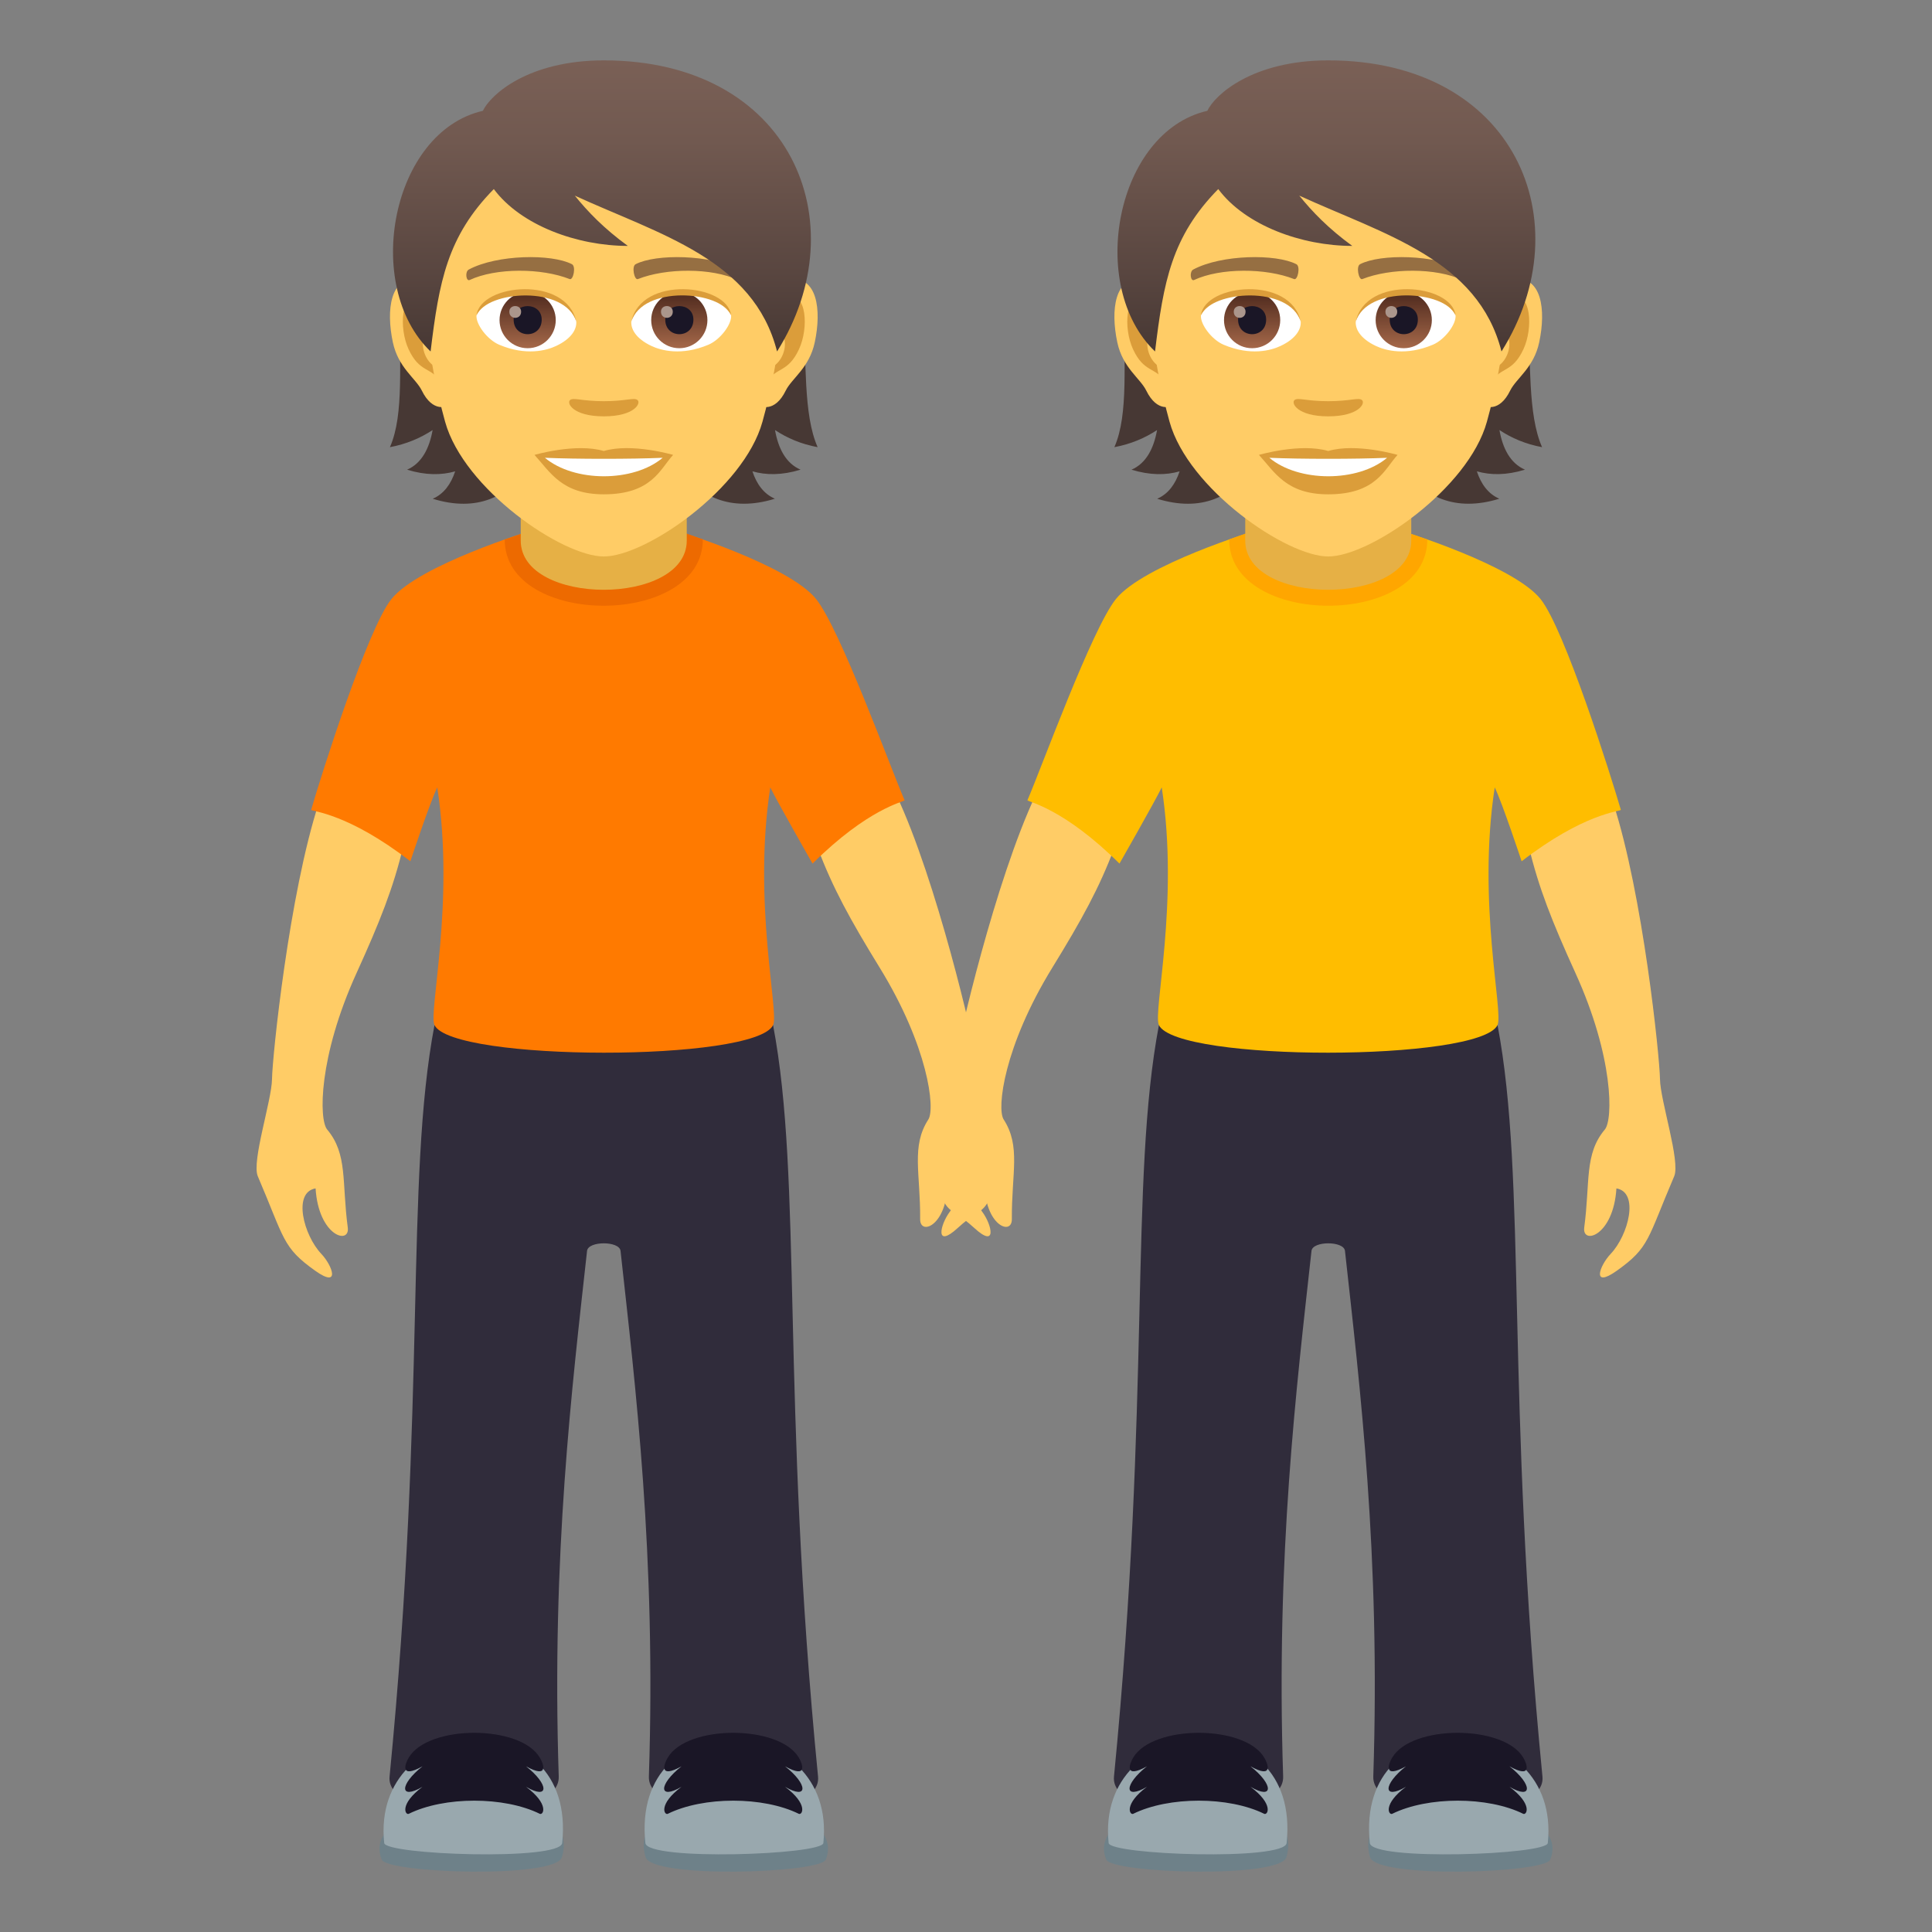 <?xml version="1.0" encoding="utf-8"?>
<!-- Generator: Adobe Illustrator 15.0.0, SVG Export Plug-In . SVG Version: 6.00 Build 0)  -->
<!DOCTYPE svg PUBLIC "-//W3C//DTD SVG 1.1//EN" "http://www.w3.org/Graphics/SVG/1.1/DTD/svg11.dtd">
<svg version="1.1" id="Layer_1" xmlns:x="http://ns.adobe.com/Extensibility/1.0/" xmlns:i="http://ns.adobe.com/AdobeIllustrator/10.0/" xmlns:graph="http://ns.adobe.com/Graphs/1.0/"
	 xmlns="http://www.w3.org/2000/svg" xmlns:xlink="http://www.w3.org/1999/xlink" xmlns:a="http://ns.adobe.com/AdobeSVGViewerExtensions/3.0/"
	 x="0px" y="0px" width="64px" height="64px" viewBox="0 0 64 64" enable-background="new 0 0 64 64" xml:space="preserve">
<rect x="0" y="0" width="64" height="64" fill="#808080" stroke="none"/>
<path fill="#FFCC66" d="M50.641,28.034c0.734-1.438,2.797-1.438,2.797-1.438c0.984,3.016,1.541,8.407,1.551,9.146
	c0.009,0.718,0.682,2.729,0.471,3.223c-0.896,2.094-0.811,2.356-1.909,3.135c-0.832,0.589-0.571-0.167-0.194-0.565
	c0.584-0.617,0.955-2.036,0.189-2.168c-0.098,1.583-1.144,1.882-1.066,1.295c0.201-1.514-0.001-2.432,0.682-3.245
	c0.275-0.329,0.295-2.397-0.975-5.188C51.415,30.531,50.969,29.409,50.641,28.034z"/>
<path fill="#FFCC66" d="M36.914,28.086c-0.55-1.518-2.597-1.774-2.597-1.774c-1.352,2.87-2.573,8.15-2.675,8.882
	c-0.1,0.711-1.018,2.622-0.868,3.139c0.628,2.189,0.511,1.438,1.503,2.348c0.752,0.688,0.589-0.095,0.263-0.536
	c-0.501-0.686-0.694-1.14,0.082-1.175c-0.099,1.583,0.9,2.009,0.897,1.417c-0.012-1.526,0.304-2.412-0.272-3.304
	c-0.232-0.361,0.006-2.416,1.611-5.026C35.835,30.468,36.417,29.41,36.914,28.086z"/>
<path fill="#302C3B" d="M38.391,33.957h11.217c0.979,5.166,0.256,12.302,1.488,24.896c0.156,1.586-5.654,1.596-5.604,0
	c0.242-7.347-0.445-12.938-0.938-17.416c-0.037-0.334-1.072-0.334-1.109,0c-0.492,4.478-1.182,10.069-0.939,17.416
	c0.053,1.596-5.76,1.586-5.604,0C38.135,46.259,37.412,39.123,38.391,33.957z"/>
<path fill="#FFBD00" d="M36.963,19.847c0.906-1.135,4.635-2.271,4.635-2.271H46.4c0,0,3.73,1.137,4.635,2.271
	c0.793,0.992,2.32,5.816,2.658,6.982c-0.045,0.055-1.227,0.112-3.287,1.702c0,0-0.641-1.935-0.891-2.447
	c-0.588,3.813,0.297,7.448,0.092,7.873c-0.584,1.213-10.625,1.227-11.217,0c-0.205-0.425,0.68-4.06,0.094-7.873
	c-0.252,0.513-1.4,2.524-1.4,2.524c-1.847-1.834-3.012-2.038-3.049-2.098C34.515,25.396,36.17,20.839,36.963,19.847z"/>
<path fill="#6E8189" d="M51.354,61.602c-0.184,0.452-5.762,0.637-5.971-0.084C44.574,58.725,52.264,59.372,51.354,61.602z"/>
<path fill="#99A8AE" d="M51.273,61.053c-0.041,0.392-5.834,0.597-5.896,0C44.881,56.3,51.727,56.696,51.273,61.053z"/>
<path fill="#1A1626" d="M46.117,58.226c0.645-1.102,3.703-1.096,4.344,0c0.117,0.192,0.316,0.716-0.457,0.286
	c0.768,0.602,0.768,1.127,0,0.678c0.773,0.578,0.574,0.943,0.457,0.896c-1.176-0.582-3.166-0.582-4.344,0
	c-0.119,0.047-0.316-0.318,0.457-0.896c-0.768,0.449-0.768-0.076,0-0.678C45.801,58.941,45.998,58.418,46.117,58.226z"/>
<path fill="#6E8189" d="M36.645,61.602c0.184,0.452,5.762,0.637,5.971-0.084C43.424,58.725,35.734,59.372,36.645,61.602z"/>
<path fill="#99A8AE" d="M36.725,61.053c0.041,0.392,5.834,0.597,5.896,0C43.117,56.3,36.273,56.696,36.725,61.053z"/>
<path fill="#1A1626" d="M41.881,58.226c-0.645-1.102-3.701-1.096-4.344,0c-0.117,0.192-0.316,0.716,0.457,0.286
	c-0.768,0.602-0.768,1.127,0,0.678c-0.773,0.578-0.574,0.943-0.457,0.896c1.178-0.582,3.166-0.582,4.344,0
	c0.119,0.047,0.316-0.318-0.457-0.896c0.768,0.449,0.768-0.076,0-0.678C42.197,58.941,42,58.418,41.881,58.226z"/>
<path fill="#FFA600" d="M47.281,17.874c0,2.926-6.563,2.92-6.563-0.005l0.59-0.212h5.346L47.281,17.874z"/>
<path fill="#E6B045" d="M46.75,17.906c0,2.175-5.5,2.175-5.5,0c0-0.74,0-2.406,0-2.406h5.5C46.75,15.5,46.75,17.166,46.75,17.906z"
	/>
<path fill="#473834" d="M49.671,14.246c0.403,0.267,0.869,0.466,1.412,0.567c-0.965-2.199,0.49-6.812-2.491-10.2
	c-4.202,0.125-4.782,13.716,1.075,11.908c-0.373-0.162-0.607-0.492-0.744-0.908c0.451,0.13,0.979,0.134,1.594-0.055
	C50.026,15.347,49.778,14.848,49.671,14.246z"/>
<path fill="#473834" d="M39.123,4.613c-2.98,3.389-1.242,8.001-2.208,10.2c0.544-0.102,1.01-0.301,1.414-0.567
	c-0.107,0.602-0.357,1.101-0.846,1.313c0.613,0.188,1.141,0.185,1.593,0.055c-0.138,0.416-0.37,0.746-0.743,0.908
	C44.189,18.329,43.325,4.738,39.123,4.613z"/>
<path id="Path_763_" fill="#FFCC66" d="M50.13,9.243c-0.949,0.114-1.635,3.293-1.037,4.131c0.083,0.118,0.572,0.305,0.934-0.436
	c0.202-0.409,0.781-0.752,0.961-1.598C51.218,10.258,51.073,9.129,50.13,9.243z"/>
<path id="Path_762_" fill="#FFCC66" d="M37.87,9.243c0.949,0.114,1.634,3.293,1.037,4.131c-0.084,0.118-0.573,0.305-0.936-0.436
	c-0.201-0.409-0.779-0.752-0.959-1.598C36.782,10.258,36.927,9.129,37.87,9.243z"/>
<path id="Path_761_" fill="#DB9D3A" d="M50.104,9.852c-0.248,0.079-0.519,0.456-0.664,1.082c0.865-0.186,0.648,1.256-0.104,1.283
	c0.006,0.145,0.016,0.294,0.033,0.452c0.363-0.527,0.73-0.315,1.096-1.099C50.795,10.863,50.716,9.66,50.104,9.852z"/>
<path id="Path_760_" fill="#DB9D3A" d="M38.56,10.932c-0.146-0.624-0.416-1.002-0.663-1.08c-0.613-0.191-0.692,1.012-0.363,1.719
	c0.364,0.783,0.732,0.571,1.096,1.099c0.018-0.158,0.027-0.308,0.034-0.452C37.918,12.182,37.706,10.757,38.56,10.932z"/>
<path fill="#FFCC66" d="M43.999,3.133c-4.111,0-6.092,3.349-5.844,7.655c0.051,0.865,0.291,2.114,0.588,3.184
	c0.617,2.224,3.871,4.462,5.256,4.462c1.386,0,4.64-2.238,5.256-4.462c0.298-1.069,0.539-2.318,0.59-3.184
	C50.091,6.481,48.112,3.133,43.999,3.133z"/>
<path id="Path_759_" fill="#966F42" d="M48.466,8.926c-0.939-0.498-2.739-0.522-3.41-0.175c-0.143,0.066-0.047,0.538,0.072,0.494
	c0.936-0.37,2.441-0.378,3.316,0.031C48.562,9.329,48.61,8.995,48.466,8.926z"/>
<path id="Path_758_" fill="#966F42" d="M39.532,8.926c0.94-0.498,2.739-0.522,3.41-0.175c0.144,0.066,0.049,0.538-0.072,0.494
	c-0.936-0.37-2.439-0.378-3.316,0.031C39.438,9.329,39.391,8.995,39.532,8.926z"/>
<path id="Path_757_" fill="#DB9D3A" d="M45.109,13.246c-0.117-0.082-0.394,0.044-1.11,0.044c-0.715,0-0.992-0.126-1.109-0.044
	c-0.141,0.099,0.084,0.546,1.109,0.546C45.026,13.792,45.251,13.345,45.109,13.246z"/>
<path id="Path_756_" fill="#DB9D3A" d="M43.999,14.94c-0.924-0.272-2.295,0.129-2.295,0.129c0.521,0.569,0.904,1.306,2.295,1.306
	c1.594,0,1.865-0.837,2.297-1.306C46.296,15.069,44.923,14.666,43.999,14.94z"/>
<path id="Path_755_" fill="#FFFFFF" d="M42.049,15.165c0.97,0.813,2.927,0.819,3.901,0C44.918,15.21,43.089,15.21,42.049,15.165z"/>
<path id="Path_754_" fill="#FFFFFF" d="M43.085,10.623c0.035,0.271-0.15,0.594-0.662,0.836c-0.324,0.154-1,0.335-1.888-0.039
	c-0.399-0.168-0.786-0.691-0.751-0.979C40.265,9.532,42.634,9.399,43.085,10.623z"/>
<linearGradient id="Oval_1_" gradientUnits="userSpaceOnUse" x1="-422.11" y1="480.509" x2="-422.11" y2="480.792" gradientTransform="matrix(6.57 0 0 -6.57 2814.78 3168.528)">
	<stop  offset="0" style="stop-color:#A6694A"/>
	<stop  offset="1" style="stop-color:#4F2A1E"/>
	<a:midPointStop  offset="0" style="stop-color:#A6694A"/>
	<a:midPointStop  offset="0.5" style="stop-color:#A6694A"/>
	<a:midPointStop  offset="1" style="stop-color:#4F2A1E"/>
</linearGradient>
<circle id="Oval_102_" fill="url(#Oval_1_)" cx="41.478" cy="10.604" r="0.931"/>
<path id="Path_753_" fill="#1A1626" d="M41.013,10.588c0,0.643,0.93,0.643,0.93,0C41.942,9.99,41.013,9.99,41.013,10.588z"/>
<path id="Path_752_" fill="#AB968C" d="M40.87,10.326c0,0.271,0.391,0.271,0.391,0C41.261,10.076,40.87,10.076,40.87,10.326z"/>
<path id="Path_751_" fill="#DB9D3A" d="M43.089,10.658c-0.377-1.214-2.955-1.035-3.305-0.218
	C39.914,9.395,42.767,9.118,43.089,10.658z"/>
<path id="Path_750_" fill="#FFFFFF" d="M44.914,10.623c-0.034,0.271,0.149,0.594,0.661,0.836c0.325,0.154,1,0.335,1.889-0.039
	c0.399-0.168,0.786-0.691,0.752-0.979C47.734,9.532,45.365,9.399,44.914,10.623z"/>
<linearGradient id="Oval_2_" gradientUnits="userSpaceOnUse" x1="-424.043" y1="480.509" x2="-424.043" y2="480.792" gradientTransform="matrix(6.57 0 0 -6.57 2832.511 3168.528)">
	<stop  offset="0" style="stop-color:#A6694A"/>
	<stop  offset="1" style="stop-color:#4F2A1E"/>
	<a:midPointStop  offset="0" style="stop-color:#A6694A"/>
	<a:midPointStop  offset="0.5" style="stop-color:#A6694A"/>
	<a:midPointStop  offset="1" style="stop-color:#4F2A1E"/>
</linearGradient>
<circle id="Oval_101_" fill="url(#Oval_2_)" cx="46.501" cy="10.604" r="0.931"/>
<path id="Path_749_" fill="#1A1626" d="M46.036,10.588c0,0.643,0.932,0.643,0.932,0C46.968,9.99,46.036,9.99,46.036,10.588z"/>
<path id="Path_748_" fill="#AB968C" d="M45.894,10.326c0,0.271,0.391,0.271,0.391,0C46.284,10.076,45.894,10.076,45.894,10.326z"/>
<path id="Path_747_" fill="#DB9D3A" d="M44.911,10.658c0.377-1.214,2.952-1.04,3.305-0.218C48.085,9.395,45.232,9.118,44.911,10.658
	z"/>
<linearGradient id="SVGID_1_" gradientUnits="userSpaceOnUse" x1="43.94" y1="11.643" x2="43.94" y2="2">
	<stop  offset="0" style="stop-color:#473834"/>
	<stop  offset="0.272" style="stop-color:#594640"/>
	<stop  offset="0.723" style="stop-color:#715950"/>
	<stop  offset="1" style="stop-color:#7A6056"/>
	<a:midPointStop  offset="0" style="stop-color:#473834"/>
	<a:midPointStop  offset="0.4" style="stop-color:#473834"/>
	<a:midPointStop  offset="1" style="stop-color:#7A6056"/>
</linearGradient>
<path fill="url(#SVGID_1_)" d="M44,2c-2.501,0-3.752,1.133-4.006,1.671c-3.024,0.692-3.997,5.795-1.732,7.972
	c0.28-2.319,0.552-3.81,2.094-5.38c0.899,1.206,2.767,1.883,4.44,1.883C44.005,7.57,43.464,7.007,43.04,6.48
	c2.793,1.282,5.922,2.104,6.699,5.162C52.427,7.362,50.193,2,44,2z"/>
<path fill="#FFCC66" d="M13.359,28.034c-0.734-1.438-2.797-1.438-2.797-1.438c-0.984,3.016-1.541,8.407-1.551,9.146
	c-0.009,0.718-0.682,2.729-0.471,3.223c0.896,2.094,0.811,2.356,1.909,3.135c0.832,0.589,0.571-0.167,0.194-0.565
	c-0.584-0.617-0.955-2.036-0.189-2.168c0.098,1.583,1.144,1.882,1.066,1.295c-0.201-1.514,0.001-2.432-0.682-3.245
	c-0.275-0.329-0.295-2.397,0.975-5.188C12.585,30.531,13.031,29.409,13.359,28.034z"/>
<path fill="#FFCC66" d="M27.086,28.086c0.55-1.518,2.597-1.774,2.597-1.774c1.352,2.87,2.573,8.15,2.675,8.882
	c0.1,0.711,1.018,2.622,0.868,3.139c-0.628,2.189-0.511,1.438-1.503,2.348c-0.752,0.688-0.589-0.095-0.263-0.536
	c0.501-0.686,0.694-1.14-0.082-1.175c0.099,1.583-0.9,2.009-0.897,1.417c0.012-1.526-0.304-2.412,0.272-3.304
	c0.232-0.361-0.006-2.416-1.611-5.026C28.165,30.468,27.583,29.41,27.086,28.086z"/>
<path fill="#302C3B" d="M25.609,33.957H14.393c-0.979,5.166-0.256,12.302-1.488,24.896c-0.156,1.586,5.654,1.596,5.604,0
	c-0.242-7.347,0.445-12.938,0.938-17.416c0.037-0.334,1.072-0.334,1.109,0c0.492,4.478,1.182,10.069,0.939,17.416
	c-0.053,1.596,5.76,1.586,5.604,0C25.865,46.259,26.588,39.123,25.609,33.957z"/>
<path fill="#FF7A00" d="M27.037,19.847c-0.906-1.135-4.635-2.271-4.635-2.271H17.6c0,0-3.73,1.137-4.635,2.271
	c-0.793,0.992-2.32,5.816-2.658,6.982c0.045,0.055,1.227,0.112,3.287,1.702c0,0,0.641-1.935,0.891-2.447
	c0.588,3.813-0.297,7.448-0.092,7.873c0.584,1.213,10.625,1.227,11.217,0c0.205-0.425-0.68-4.06-0.094-7.873
	c0.252,0.513,1.4,2.524,1.4,2.524c1.847-1.834,3.012-2.038,3.049-2.098C29.485,25.396,27.83,20.839,27.037,19.847z"/>
<path fill="#6E8189" d="M12.646,61.602c0.184,0.452,5.762,0.637,5.971-0.084C19.426,58.725,11.736,59.372,12.646,61.602z"/>
<path fill="#99A8AE" d="M12.727,61.053c0.041,0.392,5.834,0.597,5.896,0C19.119,56.3,12.273,56.696,12.727,61.053z"/>
<path fill="#1A1626" d="M17.883,58.226c-0.645-1.102-3.703-1.096-4.344,0c-0.117,0.192-0.316,0.716,0.457,0.286
	c-0.768,0.602-0.768,1.127,0,0.678c-0.773,0.578-0.574,0.943-0.457,0.896c1.176-0.582,3.166-0.582,4.344,0
	c0.119,0.047,0.316-0.318-0.457-0.896c0.768,0.449,0.768-0.076,0-0.678C18.199,58.941,18.002,58.418,17.883,58.226z"/>
<path fill="#6E8189" d="M27.355,61.602c-0.184,0.452-5.762,0.637-5.971-0.084C20.576,58.725,28.266,59.372,27.355,61.602z"/>
<path fill="#99A8AE" d="M27.275,61.053c-0.041,0.392-5.834,0.597-5.896,0C20.883,56.3,27.727,56.696,27.275,61.053z"/>
<path fill="#1A1626" d="M22.119,58.226c0.645-1.102,3.701-1.096,4.344,0c0.117,0.192,0.316,0.716-0.457,0.286
	c0.768,0.602,0.768,1.127,0,0.678c0.773,0.578,0.574,0.943,0.457,0.896c-1.178-0.582-3.166-0.582-4.344,0
	c-0.119,0.047-0.316-0.318,0.457-0.896c-0.768,0.449-0.768-0.076,0-0.678C21.803,58.941,22,58.418,22.119,58.226z"/>
<path fill="#ED6A00" d="M16.719,17.874c0,2.926,6.563,2.92,6.563-0.005l-0.59-0.212h-5.346L16.719,17.874z"/>
<path fill="#E6B045" d="M17.25,17.906c0,2.175,5.5,2.175,5.5,0c0-0.74,0-2.406,0-2.406h-5.5C17.25,15.5,17.25,17.166,17.25,17.906z"
	/>
<path fill="#473834" d="M25.673,14.246c0.403,0.267,0.869,0.466,1.412,0.567c-0.965-2.199,0.49-6.812-2.491-10.2
	c-4.202,0.125-4.782,13.716,1.075,11.908c-0.373-0.162-0.607-0.492-0.744-0.908c0.451,0.13,0.979,0.134,1.594-0.055
	C26.028,15.347,25.78,14.848,25.673,14.246z"/>
<path fill="#473834" d="M15.125,4.613c-2.98,3.389-1.242,8.001-2.208,10.2c0.544-0.102,1.01-0.301,1.414-0.567
	c-0.107,0.602-0.357,1.101-0.846,1.313c0.613,0.188,1.141,0.185,1.593,0.055c-0.138,0.416-0.37,0.746-0.743,0.908
	C20.191,18.329,19.327,4.738,15.125,4.613z"/>
<path id="Path_780_" fill="#FFCC66" d="M26.132,9.243c-0.949,0.114-1.635,3.293-1.037,4.131c0.083,0.118,0.572,0.305,0.934-0.436
	c0.202-0.409,0.781-0.752,0.961-1.598C27.22,10.258,27.075,9.129,26.132,9.243z"/>
<path id="Path_779_" fill="#FFCC66" d="M13.872,9.243c0.949,0.114,1.634,3.293,1.037,4.131c-0.084,0.118-0.573,0.305-0.936-0.436
	c-0.201-0.409-0.779-0.752-0.959-1.598C12.784,10.258,12.929,9.129,13.872,9.243z"/>
<path id="Path_778_" fill="#DB9D3A" d="M26.106,9.852c-0.248,0.079-0.519,0.456-0.664,1.082c0.865-0.186,0.648,1.256-0.104,1.283
	c0.006,0.145,0.016,0.294,0.033,0.452c0.363-0.527,0.73-0.315,1.096-1.099C26.797,10.863,26.718,9.66,26.106,9.852z"/>
<path id="Path_777_" fill="#DB9D3A" d="M14.562,10.932c-0.146-0.624-0.416-1.002-0.663-1.08c-0.613-0.191-0.692,1.012-0.363,1.719
	c0.364,0.783,0.732,0.571,1.096,1.099c0.018-0.158,0.027-0.308,0.034-0.452C13.92,12.182,13.708,10.757,14.562,10.932z"/>
<path fill="#FFCC66" d="M20.001,3.133c-4.111,0-6.092,3.349-5.844,7.655c0.051,0.865,0.291,2.114,0.588,3.184
	c0.617,2.224,3.871,4.462,5.256,4.462c1.386,0,4.64-2.238,5.256-4.462c0.298-1.069,0.539-2.318,0.59-3.184
	C26.093,6.481,24.114,3.133,20.001,3.133z"/>
<path id="Path_776_" fill="#966F42" d="M24.468,8.926c-0.939-0.498-2.739-0.522-3.41-0.175c-0.143,0.066-0.047,0.538,0.072,0.494
	c0.936-0.37,2.441-0.378,3.316,0.031C24.563,9.329,24.612,8.995,24.468,8.926z"/>
<path id="Path_775_" fill="#966F42" d="M15.534,8.926c0.94-0.498,2.739-0.522,3.41-0.175c0.144,0.066,0.049,0.538-0.072,0.494
	c-0.936-0.37-2.439-0.378-3.316,0.031C15.44,9.329,15.393,8.995,15.534,8.926z"/>
<path id="Path_774_" fill="#DB9D3A" d="M21.111,13.246c-0.117-0.082-0.394,0.044-1.11,0.044c-0.715,0-0.992-0.126-1.109-0.044
	c-0.141,0.099,0.084,0.546,1.109,0.546C21.028,13.792,21.253,13.345,21.111,13.246z"/>
<path id="Path_773_" fill="#DB9D3A" d="M20.001,14.94c-0.924-0.272-2.295,0.129-2.295,0.129c0.521,0.569,0.904,1.306,2.295,1.306
	c1.594,0,1.865-0.837,2.297-1.306C22.298,15.069,20.925,14.666,20.001,14.94z"/>
<path id="Path_772_" fill="#FFFFFF" d="M18.051,15.165c0.97,0.813,2.927,0.819,3.901,0C20.92,15.21,19.091,15.21,18.051,15.165z"/>
<path id="Path_771_" fill="#FFFFFF" d="M19.087,10.623c0.035,0.271-0.15,0.594-0.662,0.836c-0.324,0.154-1,0.335-1.888-0.039
	c-0.399-0.168-0.786-0.691-0.751-0.979C16.267,9.532,18.636,9.399,19.087,10.623z"/>
<linearGradient id="Oval_3_" gradientUnits="userSpaceOnUse" x1="-425.762" y1="480.509" x2="-425.762" y2="480.792" gradientTransform="matrix(6.57 0 0 -6.57 2814.78 3168.528)">
	<stop  offset="0" style="stop-color:#A6694A"/>
	<stop  offset="1" style="stop-color:#4F2A1E"/>
	<a:midPointStop  offset="0" style="stop-color:#A6694A"/>
	<a:midPointStop  offset="0.5" style="stop-color:#A6694A"/>
	<a:midPointStop  offset="1" style="stop-color:#4F2A1E"/>
</linearGradient>
<circle id="Oval_104_" fill="url(#Oval_3_)" cx="17.479" cy="10.604" r="0.931"/>
<path id="Path_770_" fill="#1A1626" d="M17.015,10.588c0,0.643,0.93,0.643,0.93,0C17.944,9.99,17.015,9.99,17.015,10.588z"/>
<path id="Path_769_" fill="#AB968C" d="M16.872,10.326c0,0.271,0.391,0.271,0.391,0C17.263,10.076,16.872,10.076,16.872,10.326z"/>
<path id="Path_768_" fill="#DB9D3A" d="M19.091,10.658c-0.377-1.214-2.955-1.035-3.305-0.218
	C15.916,9.395,18.769,9.118,19.091,10.658z"/>
<path id="Path_767_" fill="#FFFFFF" d="M20.916,10.623c-0.034,0.271,0.149,0.594,0.661,0.836c0.325,0.154,1,0.335,1.889-0.039
	c0.399-0.168,0.786-0.691,0.752-0.979C23.736,9.532,21.367,9.399,20.916,10.623z"/>
<linearGradient id="Oval_4_" gradientUnits="userSpaceOnUse" x1="-427.697" y1="480.509" x2="-427.697" y2="480.792" gradientTransform="matrix(6.57 0 0 -6.57 2832.511 3168.528)">
	<stop  offset="0" style="stop-color:#A6694A"/>
	<stop  offset="1" style="stop-color:#4F2A1E"/>
	<a:midPointStop  offset="0" style="stop-color:#A6694A"/>
	<a:midPointStop  offset="0.5" style="stop-color:#A6694A"/>
	<a:midPointStop  offset="1" style="stop-color:#4F2A1E"/>
</linearGradient>
<circle id="Oval_103_" fill="url(#Oval_4_)" cx="22.503" cy="10.604" r="0.931"/>
<path id="Path_766_" fill="#1A1626" d="M22.038,10.588c0,0.643,0.932,0.643,0.932,0C22.97,9.99,22.038,9.99,22.038,10.588z"/>
<path id="Path_765_" fill="#AB968C" d="M21.896,10.326c0,0.271,0.391,0.271,0.391,0C22.286,10.076,21.896,10.076,21.896,10.326z"/>
<path id="Path_764_" fill="#DB9D3A" d="M20.913,10.658c0.377-1.214,2.952-1.04,3.305-0.218C24.087,9.395,21.234,9.118,20.913,10.658
	z"/>
<linearGradient id="SVGID_2_" gradientUnits="userSpaceOnUse" x1="19.941" y1="11.643" x2="19.941" y2="2">
	<stop  offset="0" style="stop-color:#473834"/>
	<stop  offset="0.272" style="stop-color:#594640"/>
	<stop  offset="0.723" style="stop-color:#715950"/>
	<stop  offset="1" style="stop-color:#7A6056"/>
	<a:midPointStop  offset="0" style="stop-color:#473834"/>
	<a:midPointStop  offset="0.4" style="stop-color:#473834"/>
	<a:midPointStop  offset="1" style="stop-color:#7A6056"/>
</linearGradient>
<path fill="url(#SVGID_2_)" d="M20.002,2c-2.501,0-3.752,1.133-4.006,1.671c-3.024,0.692-3.997,5.795-1.732,7.972
	c0.28-2.319,0.552-3.81,2.094-5.38c0.899,1.206,2.767,1.883,4.44,1.883c-0.791-0.575-1.332-1.139-1.756-1.665
	c2.793,1.282,5.922,2.104,6.699,5.162C28.429,7.362,26.195,2,20.002,2z"/>
</svg>
